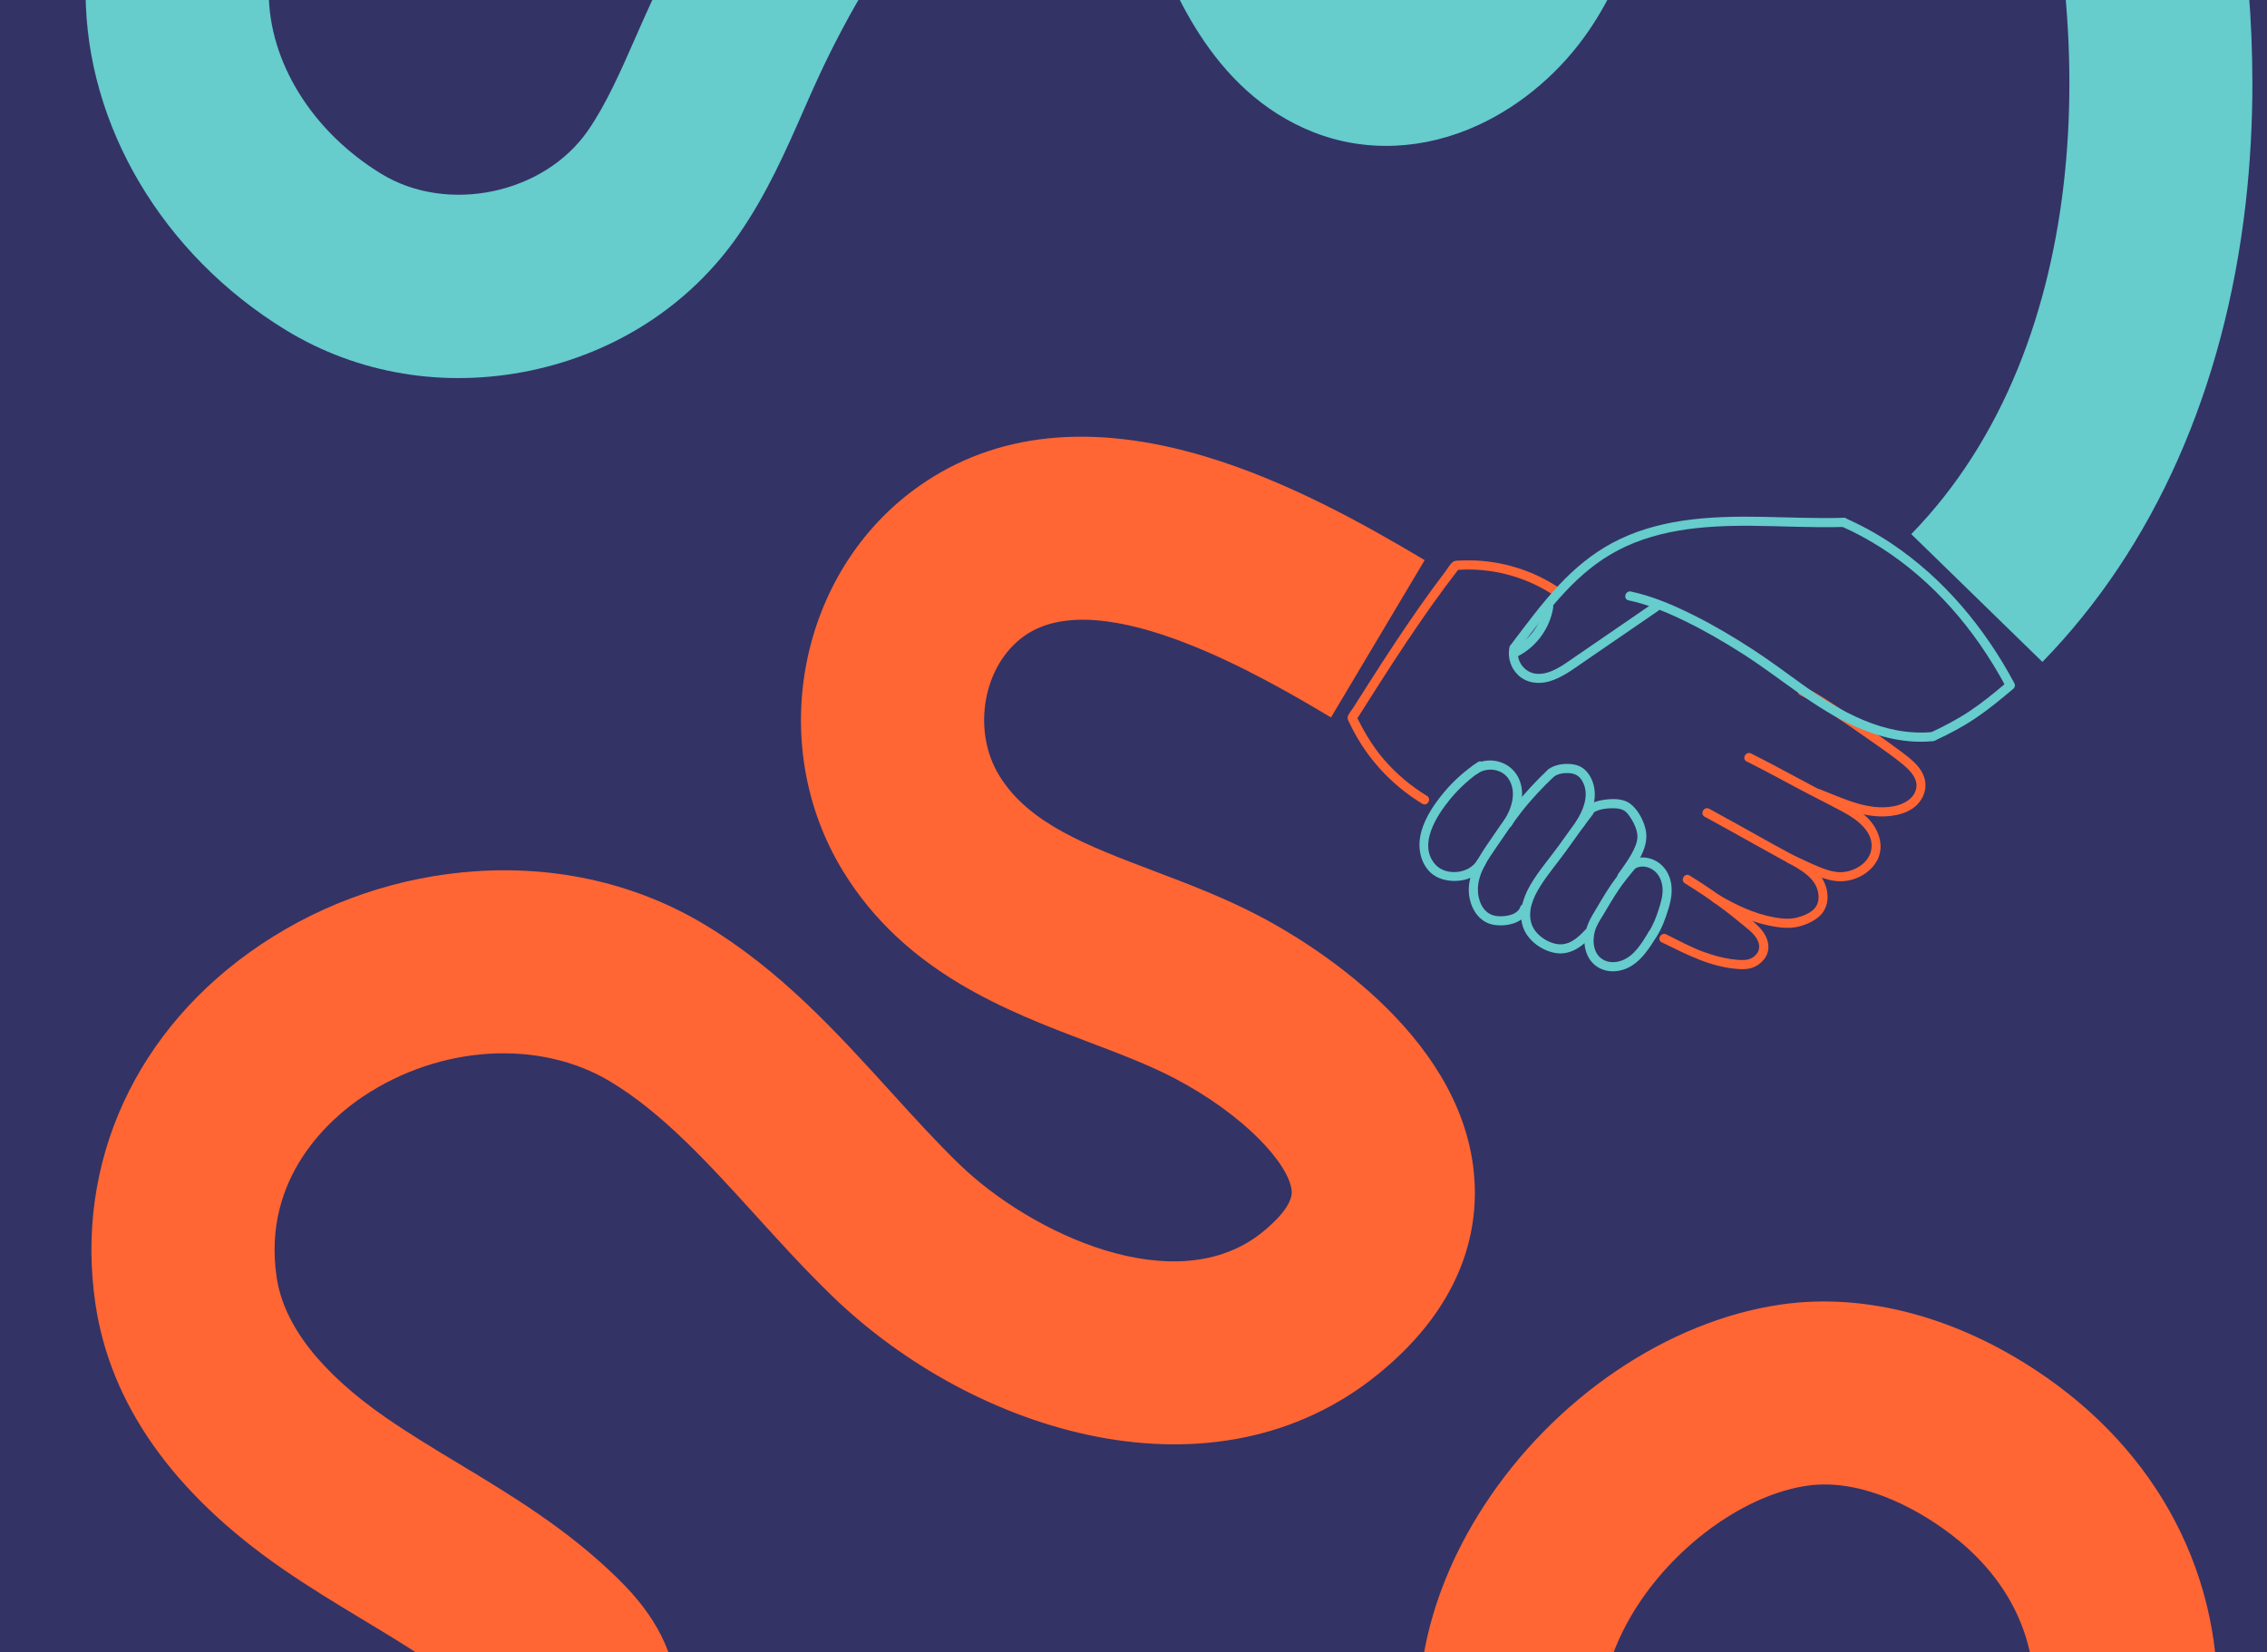 <svg width="343" height="250" viewBox="0 0 343 250" fill="none" xmlns="http://www.w3.org/2000/svg">
<g clip-path="url(#clip0_3179_27984)">
<rect width="343" height="250" fill="#333366"/>
<path d="M340.791 12.528C340.791 18.703 340.454 24.803 339.775 30.765C336.57 58.804 325.935 82.804 309.02 100.162L289.177 80.823C317.244 52.021 317.637 2.254 305.575 -34.297C301.908 -45.412 295.859 -54.186 288.553 -59.003C281.28 -63.796 271.947 -64.567 265.861 -60.882C256.787 -55.387 253.863 -42.152 251.222 -26.705C249.518 -16.74 247.14 -5.287 240.425 4.586C236.214 10.774 230.294 15.853 223.759 18.887C215.503 22.72 206.604 23.113 198.703 19.991C183.043 13.808 176.975 -2.558 173.715 -11.351C170.487 -20.046 165.384 -26.992 160.716 -29.033C159.335 -29.638 157.515 -30.086 154.449 -28.82C149.3 -26.701 144.636 -21.275 141.145 -16.781C134.269 -7.929 128.4 1.736 123.703 11.947C122.978 13.521 122.276 15.119 121.533 16.809C118.822 22.979 116.014 29.361 111.752 35.521C104.465 46.059 93.28 53.355 80.263 56.075C67.291 58.786 54.144 56.606 43.241 49.943C24.635 38.564 13.03 19.03 12.952 -1.039C12.952 -1.104 12.952 -1.173 12.952 -1.238C12.952 -23.93 27.554 -39.945 39.297 -52.819C39.874 -53.452 40.447 -54.08 41.015 -54.704C41.629 -55.378 42.299 -56.103 43.01 -56.874C45.781 -59.862 49.225 -63.584 51.747 -67.246C53.289 -69.486 54.033 -71.051 54.393 -72.035C53.723 -72.284 52.781 -72.579 51.47 -72.898C46.806 -74.039 41.08 -74.727 35.021 -75.452C17.205 -77.59 -4.961 -80.25 -18.51 -97.567C-23.673 -104.166 -26.817 -112.455 -27.852 -122.208C-29.15 -134.45 -28.48 -148.849 -26.009 -161.719L1.204 -156.501C-0.74 -146.355 -1.304 -134.626 -0.297 -125.131C0.174 -120.684 1.421 -117.055 3.31 -114.639C9.77 -106.392 24.289 -104.651 38.327 -102.965C44.935 -102.171 51.765 -101.354 58.05 -99.816C62.483 -98.731 75.982 -95.434 80.775 -82.637C87.656 -64.29 71.839 -47.218 63.338 -38.042C62.691 -37.345 62.082 -36.689 61.528 -36.08C60.946 -35.438 60.359 -34.796 59.773 -34.154C49.946 -23.376 40.659 -13.193 40.659 -1.233C40.659 -1.205 40.659 -1.177 40.659 -1.145C40.696 9.384 47.226 19.903 57.69 26.304C67.702 32.422 82.313 29.365 88.958 19.756C91.71 15.78 93.871 10.861 96.162 5.652C96.919 3.93 97.7 2.147 98.526 0.36C104.105 -11.771 111.082 -23.256 119.261 -33.785C124.858 -40.988 132.713 -49.846 143.902 -54.45C153.295 -58.315 162.951 -58.306 171.826 -54.422C188.492 -47.126 196.869 -28.613 199.695 -20.993C201.33 -16.592 204.724 -7.43 208.885 -5.786C210.945 -4.973 215.142 -7.513 217.521 -11.009C221.109 -16.283 222.646 -23.962 223.912 -31.379C226.682 -47.587 230.866 -72.085 251.504 -84.586C259.386 -89.361 268.738 -91.499 278.546 -90.774C287.5 -90.114 296.228 -87.131 303.792 -82.148C319.812 -71.596 327.912 -55.027 331.883 -42.988C337.748 -25.218 340.786 -6.04 340.786 12.519L340.791 12.528Z" fill="#66CCCC"/>
<path d="M371.495 329.908L355.259 352.36C346.642 346.126 334.27 336.133 324.254 323.895C312.562 309.612 306.452 295.269 306.087 281.263C305.944 275.537 306.535 270.231 307.108 265.091C307.32 263.188 307.523 261.397 307.681 259.623C308.983 245.022 300.832 236.077 293.771 231.14C289.661 228.268 281.548 223.631 273.406 224.818C264.235 226.157 253.923 233.449 247.749 242.962C244.946 247.284 240.61 255.828 243.058 264.495C245.814 274.262 256.606 281.905 267.043 289.298L267.925 289.922C290.234 305.738 301.857 324.694 301.857 344.182C301.857 352.212 299.885 360.331 295.877 368.361C291.07 377.99 283.409 386.053 273.72 391.673C264.037 397.292 253.235 399.939 242.49 399.334C227.842 398.507 215.72 392.545 206.465 381.615C199.081 372.891 194.519 362.4 190.104 352.259C188.275 348.056 186.548 344.09 184.673 340.349C179.552 330.139 173.66 323.609 167.167 320.945C163.824 319.573 160.817 319.481 158.236 320.677C155.507 321.942 153.156 324.704 151.618 328.453C149.637 333.288 148.732 339.112 147.772 345.272C147.07 349.774 146.345 354.429 145.149 359.213C141.459 373.931 134.01 386.694 123.611 396.133C112.408 406.302 98.194 411.691 82.511 411.719C69.18 411.742 55.284 407.928 42.331 400.687C32.698 395.302 24.737 387.456 19.306 377.985C13.737 368.278 11.077 357.297 11.622 346.223C12.379 330.818 17.995 316.438 28.796 302.247C37.593 290.693 48.404 281.009 58.863 271.644C63.758 267.257 68.385 263.119 72.583 258.977C72.925 258.64 73.225 258.335 73.483 258.067C68.311 253.172 61.865 249.284 55.053 245.174C50.971 242.713 46.75 240.164 42.571 237.268C26.168 225.885 16.706 212.47 14.453 197.397C11.239 175.905 20.613 155.527 39.523 142.887C49.175 136.436 60.401 132.617 71.987 131.837C84.451 130.996 96.411 133.786 106.58 139.89C118.018 146.762 126.566 156.173 134.837 165.275C138.383 169.182 141.736 172.867 145.181 176.201C155.959 186.628 178 197.074 191.092 186.383C192.805 184.984 195.664 182.306 195.428 180.145C195.017 176.132 188.252 168.669 177.636 163.128C173.807 161.128 169.397 159.456 164.729 157.688C152.376 153.001 137.003 147.173 127.61 131.915C115.7 112.571 120.831 86.392 139.044 73.563C150.593 65.427 165.167 63.917 182.364 69.075C194.537 72.728 205.976 79.049 215.558 84.757L201.381 108.562C191.91 102.924 166.747 87.939 155.003 96.214C148.751 100.62 146.977 110.516 151.207 117.392C155.654 124.614 164.415 127.935 174.556 131.781C179.774 133.762 185.172 135.808 190.455 138.57C197.534 142.264 220.808 155.988 222.988 177.332C223.796 185.243 221.958 196.954 208.617 207.847C183.759 228.152 147.453 216.959 125.915 196.118C121.828 192.165 118.018 187.967 114.329 183.908C107.093 175.942 100.253 168.415 92.315 163.645C81.611 157.217 66.584 158.131 54.924 165.926C50.237 169.062 39.579 177.997 41.86 193.301C42.941 200.519 48.496 207.654 58.369 214.502C61.819 216.894 65.485 219.106 69.364 221.447C77.436 226.314 85.781 231.348 93.322 238.709C96.762 242.066 101.445 247.418 102.364 255.116C103.795 267.109 95.257 275.532 92.043 278.705C87.369 283.313 82.276 287.876 77.349 292.291C58.341 309.312 40.387 325.392 39.297 347.585C38.72 359.393 45.06 370.472 55.848 376.503C70.26 384.556 90.74 388.555 104.991 375.621C111.235 369.954 115.954 361.735 118.272 352.476C119.164 348.92 119.759 345.078 120.392 341.014C121.5 333.889 122.756 325.812 125.975 317.957C130.173 307.71 137.497 299.744 146.603 295.532C156.185 291.099 167.227 291.025 177.686 295.315C190.547 300.594 201.229 311.566 209.435 327.927C211.651 332.346 213.614 336.849 215.507 341.208C224.655 362.229 229.795 370.873 244.046 371.677C254.87 372.286 266.244 365.688 271.088 355.99C275.013 348.126 275.166 340.991 271.559 333.538C268.156 326.5 261.358 319.241 251.901 312.535L251.028 311.917C238.015 302.699 221.815 291.224 216.394 272.036C212.381 257.822 215.258 242.149 224.503 227.894C235.078 211.583 252.284 199.905 269.407 197.406C282.448 195.504 296.736 199.42 309.639 208.434C327.842 221.147 337.189 240.704 335.282 262.094C335.097 264.177 334.866 266.213 334.649 268.18C334.155 272.577 333.693 276.728 333.79 280.552C333.989 288.264 337.997 296.941 345.7 306.352C353.827 316.281 364.218 324.648 371.5 329.917L371.495 329.908Z" fill="#FF6633"/>
<path d="M249.398 141.096C248.377 142.758 247.218 144.73 245.26 145.386C243.51 145.972 241.741 145.298 241.252 143.442C241.035 142.629 241.081 141.761 241.298 140.948C241.548 140.02 242.097 139.23 242.587 138.413C243.339 137.147 244.078 135.873 244.9 134.654C245.676 133.504 246.563 132.437 247.445 131.366C248.008 130.682 247.034 129.699 246.466 130.387C245.528 131.523 244.586 132.654 243.76 133.873C242.762 135.337 241.885 136.889 240.975 138.408C239.927 140.172 239.308 142.222 240.056 144.236C240.823 146.309 242.831 147.288 244.965 146.891C247.662 146.388 249.264 143.963 250.594 141.793C251.06 141.031 249.864 140.334 249.398 141.096Z" fill="#66CCCC"/>
<path d="M239.807 140.749C238.772 141.858 237.512 143.003 235.881 142.887C234.251 142.772 232.363 141.497 231.781 139.95C231.033 137.951 231.97 135.822 233.028 134.132C234.177 132.294 235.609 130.627 236.879 128.867C238.232 126.993 239.557 125.095 240.975 123.266C241.206 122.966 241.261 122.578 240.975 122.287C240.739 122.047 240.222 121.991 239.996 122.287C238.564 124.139 237.211 126.046 235.849 127.944C234.413 129.939 232.746 131.823 231.517 133.956C230.368 135.951 229.62 138.403 230.571 140.629C231.365 142.476 233.392 143.885 235.355 144.208C237.567 144.573 239.354 143.257 240.786 141.728C241.395 141.077 240.416 140.094 239.807 140.749Z" fill="#66CCCC"/>
<path d="M230.017 137.249C229.555 138.574 227.366 138.8 226.212 138.579C224.314 138.209 223.547 136.131 223.612 134.386C223.699 132.008 225.228 129.929 226.516 128.041C227.717 126.286 228.904 124.517 230.215 122.841C231.721 120.915 233.397 119.142 235.17 117.461C235.817 116.847 234.838 115.868 234.191 116.482C232.399 118.182 230.705 119.978 229.185 121.927C227.666 123.875 226.258 125.958 224.863 128.018C223.468 130.077 221.982 132.613 222.259 135.3C222.48 137.447 223.764 139.581 226.031 139.946C227.962 140.26 230.631 139.683 231.351 137.618C231.647 136.773 230.308 136.413 230.017 137.249Z" fill="#66CCCC"/>
<path d="M223.519 130.137C222.346 132.229 218.781 132.617 217.17 130.816C214.5 127.833 217.387 123.386 219.4 120.939C220.804 119.235 222.452 117.743 224.29 116.519C225.029 116.03 224.337 114.829 223.593 115.323C221.686 116.593 219.954 118.117 218.486 119.881C217.059 121.599 215.701 123.561 215.073 125.732C214.496 127.722 214.69 129.957 216.034 131.606C217.017 132.816 218.523 133.291 220.037 133.305C221.926 133.324 223.769 132.525 224.72 130.83C225.154 130.05 223.958 129.352 223.524 130.133L223.519 130.137Z" fill="#66CCCC"/>
<path d="M228.714 124.938C229.924 123.058 230.732 120.675 230.044 118.454C229.453 116.533 227.842 115.263 225.847 115.088C224.785 114.991 223.662 115.268 222.799 115.9C222.499 116.122 222.346 116.501 222.549 116.847C222.725 117.143 223.196 117.318 223.496 117.096C224.96 116.025 227.274 116.321 228.276 117.9C229.546 119.909 228.691 122.412 227.514 124.24C227.029 124.993 228.229 125.686 228.71 124.938H228.714Z" fill="#66CCCC"/>
<path d="M239.659 125.002C240.836 123.15 241.695 120.938 241.104 118.731C240.845 117.766 240.296 116.801 239.469 116.219C238.786 115.739 237.876 115.582 237.059 115.591C236.126 115.6 235.092 115.808 234.334 116.376C234.034 116.598 233.882 116.976 234.085 117.323C234.256 117.618 234.731 117.798 235.032 117.572C235.678 117.087 236.518 116.949 237.313 116.981C238.186 117.018 238.846 117.313 239.312 118.048C240.596 120.061 239.617 122.49 238.463 124.305C237.982 125.058 239.183 125.755 239.659 125.002Z" fill="#66CCCC"/>
<path d="M246.036 132.931C247.611 130.751 249.712 128.133 248.931 125.275C248.571 123.949 247.768 122.462 246.655 121.617C245.759 120.938 244.475 120.855 243.399 120.943C242.125 121.045 240.665 121.363 239.719 122.287C239.081 122.91 240.06 123.889 240.698 123.266C241.506 122.476 242.961 122.296 244.037 122.305C244.544 122.305 245.099 122.352 245.565 122.569C246.142 122.832 246.558 123.492 246.877 124.014C247.292 124.697 247.634 125.469 247.726 126.272C247.805 126.942 247.634 127.561 247.371 128.17C246.738 129.629 245.768 130.945 244.84 132.229C244.318 132.954 245.519 133.647 246.036 132.927V132.931Z" fill="#66CCCC"/>
<path d="M250.594 141.798C251.448 140.505 251.975 139.031 252.427 137.558C252.866 136.131 253.129 134.672 252.741 133.199C252.395 131.874 251.536 130.719 250.275 130.142C249.098 129.602 247.717 129.574 246.604 130.28C245.856 130.756 246.549 131.957 247.301 131.477C248.128 130.95 249.135 131.047 249.961 131.537C250.908 132.095 251.407 133.134 251.527 134.201C251.656 135.388 251.314 136.496 250.959 137.614C250.571 138.833 250.109 140.024 249.398 141.096C248.904 141.844 250.104 142.536 250.594 141.793V141.798Z" fill="#66CCCC"/>
<path d="M235.489 88.687C232.076 86.498 228.146 85.191 224.106 84.868C223.122 84.79 222.129 84.771 221.141 84.817C220.702 84.836 220.116 84.776 219.765 85.076C219.363 85.418 219.035 86.018 218.717 86.438C217.373 88.207 216.061 90.003 214.787 91.818C212.228 95.457 209.79 99.183 207.393 102.933C206.802 103.852 206.216 104.776 205.629 105.699C205.334 106.161 205.043 106.628 204.747 107.089C204.484 107.505 203.962 108.068 203.898 108.558C203.861 108.84 204.022 109.08 204.138 109.32C204.309 109.671 204.475 110.022 204.655 110.368C205.094 111.218 205.574 112.044 206.1 112.843C208.437 116.404 211.554 119.415 215.198 121.622C215.964 122.084 216.657 120.888 215.895 120.426C213.434 118.934 211.231 117.064 209.356 114.884C207.634 112.88 206.35 110.654 205.177 108.299V108.997C210.127 101.188 215.073 93.36 220.748 86.05L220.259 86.253C225.366 85.842 230.478 87.117 234.791 89.878C235.544 90.359 236.242 89.163 235.489 88.682V88.687Z" fill="#FF6633"/>
<path d="M304.771 103.381C300.324 95.05 294.104 87.551 286.221 82.268C284.023 80.795 281.7 79.516 279.28 78.44C278.472 78.08 277.766 79.276 278.583 79.636C287.075 83.4 294.155 89.772 299.456 97.346C300.966 99.502 302.338 101.756 303.575 104.079C303.995 104.864 305.191 104.166 304.771 103.381Z" fill="#66CCCC"/>
<path d="M303.372 103.464C301.65 104.919 299.899 106.35 298.02 107.602C296.14 108.853 294.132 109.902 292.086 110.858C291.278 111.236 291.98 112.428 292.783 112.054C294.88 111.075 296.93 110.003 298.851 108.71C300.781 107.417 302.578 105.939 304.351 104.448C305.034 103.871 304.051 102.896 303.372 103.469V103.464Z" fill="#66CCCC"/>
<path d="M228.368 97.983C228.086 99.498 228.562 101.072 229.689 102.148C230.977 103.377 232.81 103.584 234.468 103.09C236.325 102.536 237.913 101.34 239.488 100.255C241.28 99.026 243.071 97.793 244.863 96.565C246.877 95.184 248.885 93.804 250.899 92.423C251.628 91.919 250.936 90.719 250.201 91.227C246.207 93.965 242.217 96.708 238.223 99.447C236.579 100.573 234.621 102.116 232.501 101.959C230.737 101.825 229.379 100.107 229.707 98.352C229.869 97.48 228.534 97.105 228.373 97.983H228.368Z" fill="#66CCCC"/>
<path d="M229.804 98.242C233.803 92.977 237.789 87.417 243.566 83.963C250.008 80.112 257.683 79.502 265.02 79.562C269.657 79.599 274.288 79.876 278.925 79.737C279.816 79.71 279.816 78.325 278.925 78.352C270.784 78.597 262.596 77.576 254.496 78.805C250.802 79.368 247.154 80.416 243.856 82.204C240.864 83.82 238.232 86.022 235.904 88.493C233.245 91.319 230.945 94.459 228.604 97.549C228.063 98.26 229.269 98.948 229.8 98.246L229.804 98.242Z" fill="#66CCCC"/>
<path d="M229.647 99.308C232.446 97.881 234.501 95.074 234.995 91.97C235.055 91.601 234.898 91.227 234.51 91.116C234.182 91.024 233.716 91.227 233.655 91.601C233.212 94.39 231.462 96.828 228.945 98.112C228.151 98.519 228.853 99.715 229.643 99.308H229.647Z" fill="#66CCCC"/>
<path d="M251.416 142.587C255.212 144.439 258.971 146.439 263.289 146.646C264.295 146.693 265.214 146.554 266.055 145.958C266.978 145.303 267.62 144.337 267.565 143.169C267.509 142.001 266.858 140.976 266.036 140.167C265.09 139.235 264.014 138.413 262.975 137.595C260.629 135.748 258.181 134.039 255.637 132.479C254.875 132.012 254.177 133.208 254.939 133.675C256.916 134.885 258.837 136.182 260.693 137.572C261.649 138.288 262.582 139.027 263.501 139.793C264.314 140.472 265.288 141.16 265.828 142.093C266.369 143.026 266.281 144.019 265.422 144.711C264.725 145.275 263.981 145.307 263.122 145.256C261.303 145.141 259.47 144.661 257.756 144.037C255.803 143.326 253.974 142.306 252.113 141.396C251.314 141.008 250.612 142.199 251.416 142.592V142.587Z" fill="#FF6633"/>
<path d="M259.243 136.533C261.839 138.066 264.628 139.429 267.597 140.047C268.932 140.324 270.377 140.537 271.73 140.292C272.898 140.084 274.09 139.576 275.032 138.856C277.05 137.304 276.842 134.381 275.406 132.506C274.589 131.44 273.476 130.655 272.326 129.98C270.977 129.195 269.587 128.475 268.221 127.718C265.02 125.94 261.834 124.134 258.615 122.384C257.83 121.959 257.133 123.155 257.918 123.58C260.481 124.975 263.021 126.401 265.57 127.824C266.877 128.553 268.184 129.283 269.5 130.003C270.585 130.599 271.702 131.158 272.723 131.869C273.647 132.511 274.524 133.347 274.912 134.423C275.244 135.351 275.291 136.505 274.658 137.327C274.025 138.149 272.871 138.584 271.924 138.837C270.77 139.147 269.527 139.008 268.368 138.796C265.353 138.246 262.559 136.893 259.941 135.342C259.169 134.889 258.472 136.085 259.243 136.538V136.533Z" fill="#FF6633"/>
<path d="M270.502 130.548C272.806 131.555 275.083 132.94 277.609 133.296C279.95 133.624 282.559 132.525 283.838 130.502C285.385 128.059 284.157 125.085 282.125 123.358C280.943 122.356 279.562 121.663 278.186 120.971C276.764 120.25 275.35 119.516 273.942 118.763C270.954 117.17 267.985 115.545 264.96 114.021C264.166 113.619 263.464 114.815 264.263 115.217C266.72 116.454 269.139 117.752 271.559 119.054C273.979 120.357 276.5 121.594 278.943 122.91C280.994 124.014 283.667 125.972 283.104 128.683C282.67 130.775 280.245 132.072 278.237 131.975C276.99 131.911 275.748 131.407 274.612 130.918C273.462 130.424 272.349 129.851 271.204 129.352C270.395 128.997 269.689 130.193 270.506 130.548H270.502Z" fill="#FF6633"/>
<path d="M275.013 120.791C278.435 122.107 281.936 123.829 285.704 123.501C287.413 123.354 289.2 122.836 290.336 121.465C291.375 120.209 291.633 118.611 290.936 117.124C290.322 115.808 289.13 114.861 288.004 114.002C287.251 113.43 286.484 112.871 285.718 112.317C283.594 110.784 281.446 109.283 279.271 107.819C277.272 106.475 275.254 105.062 273.083 104C272.284 103.612 271.582 104.803 272.386 105.196C274.081 106.023 275.665 107.094 277.235 108.124C279.294 109.477 281.326 110.881 283.335 112.303C284.9 113.416 286.521 114.501 287.99 115.743C289.029 116.621 290.243 117.863 289.911 119.354C289.555 120.929 287.962 121.723 286.512 122.001C282.647 122.739 278.883 120.795 275.383 119.451C274.552 119.133 274.191 120.472 275.013 120.786V120.791Z" fill="#FF6633"/>
<path d="M246.396 90.839C249.366 91.476 252.201 92.649 254.926 93.975C257.95 95.448 260.864 97.142 263.7 98.953C269.398 102.596 274.533 107.209 280.763 109.962C284.434 111.583 288.405 112.543 292.437 112.151C293.314 112.063 293.323 110.677 292.437 110.765C285.108 111.481 278.389 107.671 272.654 103.534C270.146 101.723 267.676 99.885 265.085 98.2C262.268 96.371 259.368 94.653 256.366 93.148C253.318 91.615 250.118 90.229 246.77 89.509C245.902 89.32 245.528 90.659 246.401 90.844L246.396 90.839Z" fill="#66CCCC"/>
</g>
<defs>
<clipPath id="clip0_3179_27984">
<rect width="343" height="250" fill="white"/>
</clipPath>
</defs>
</svg>
